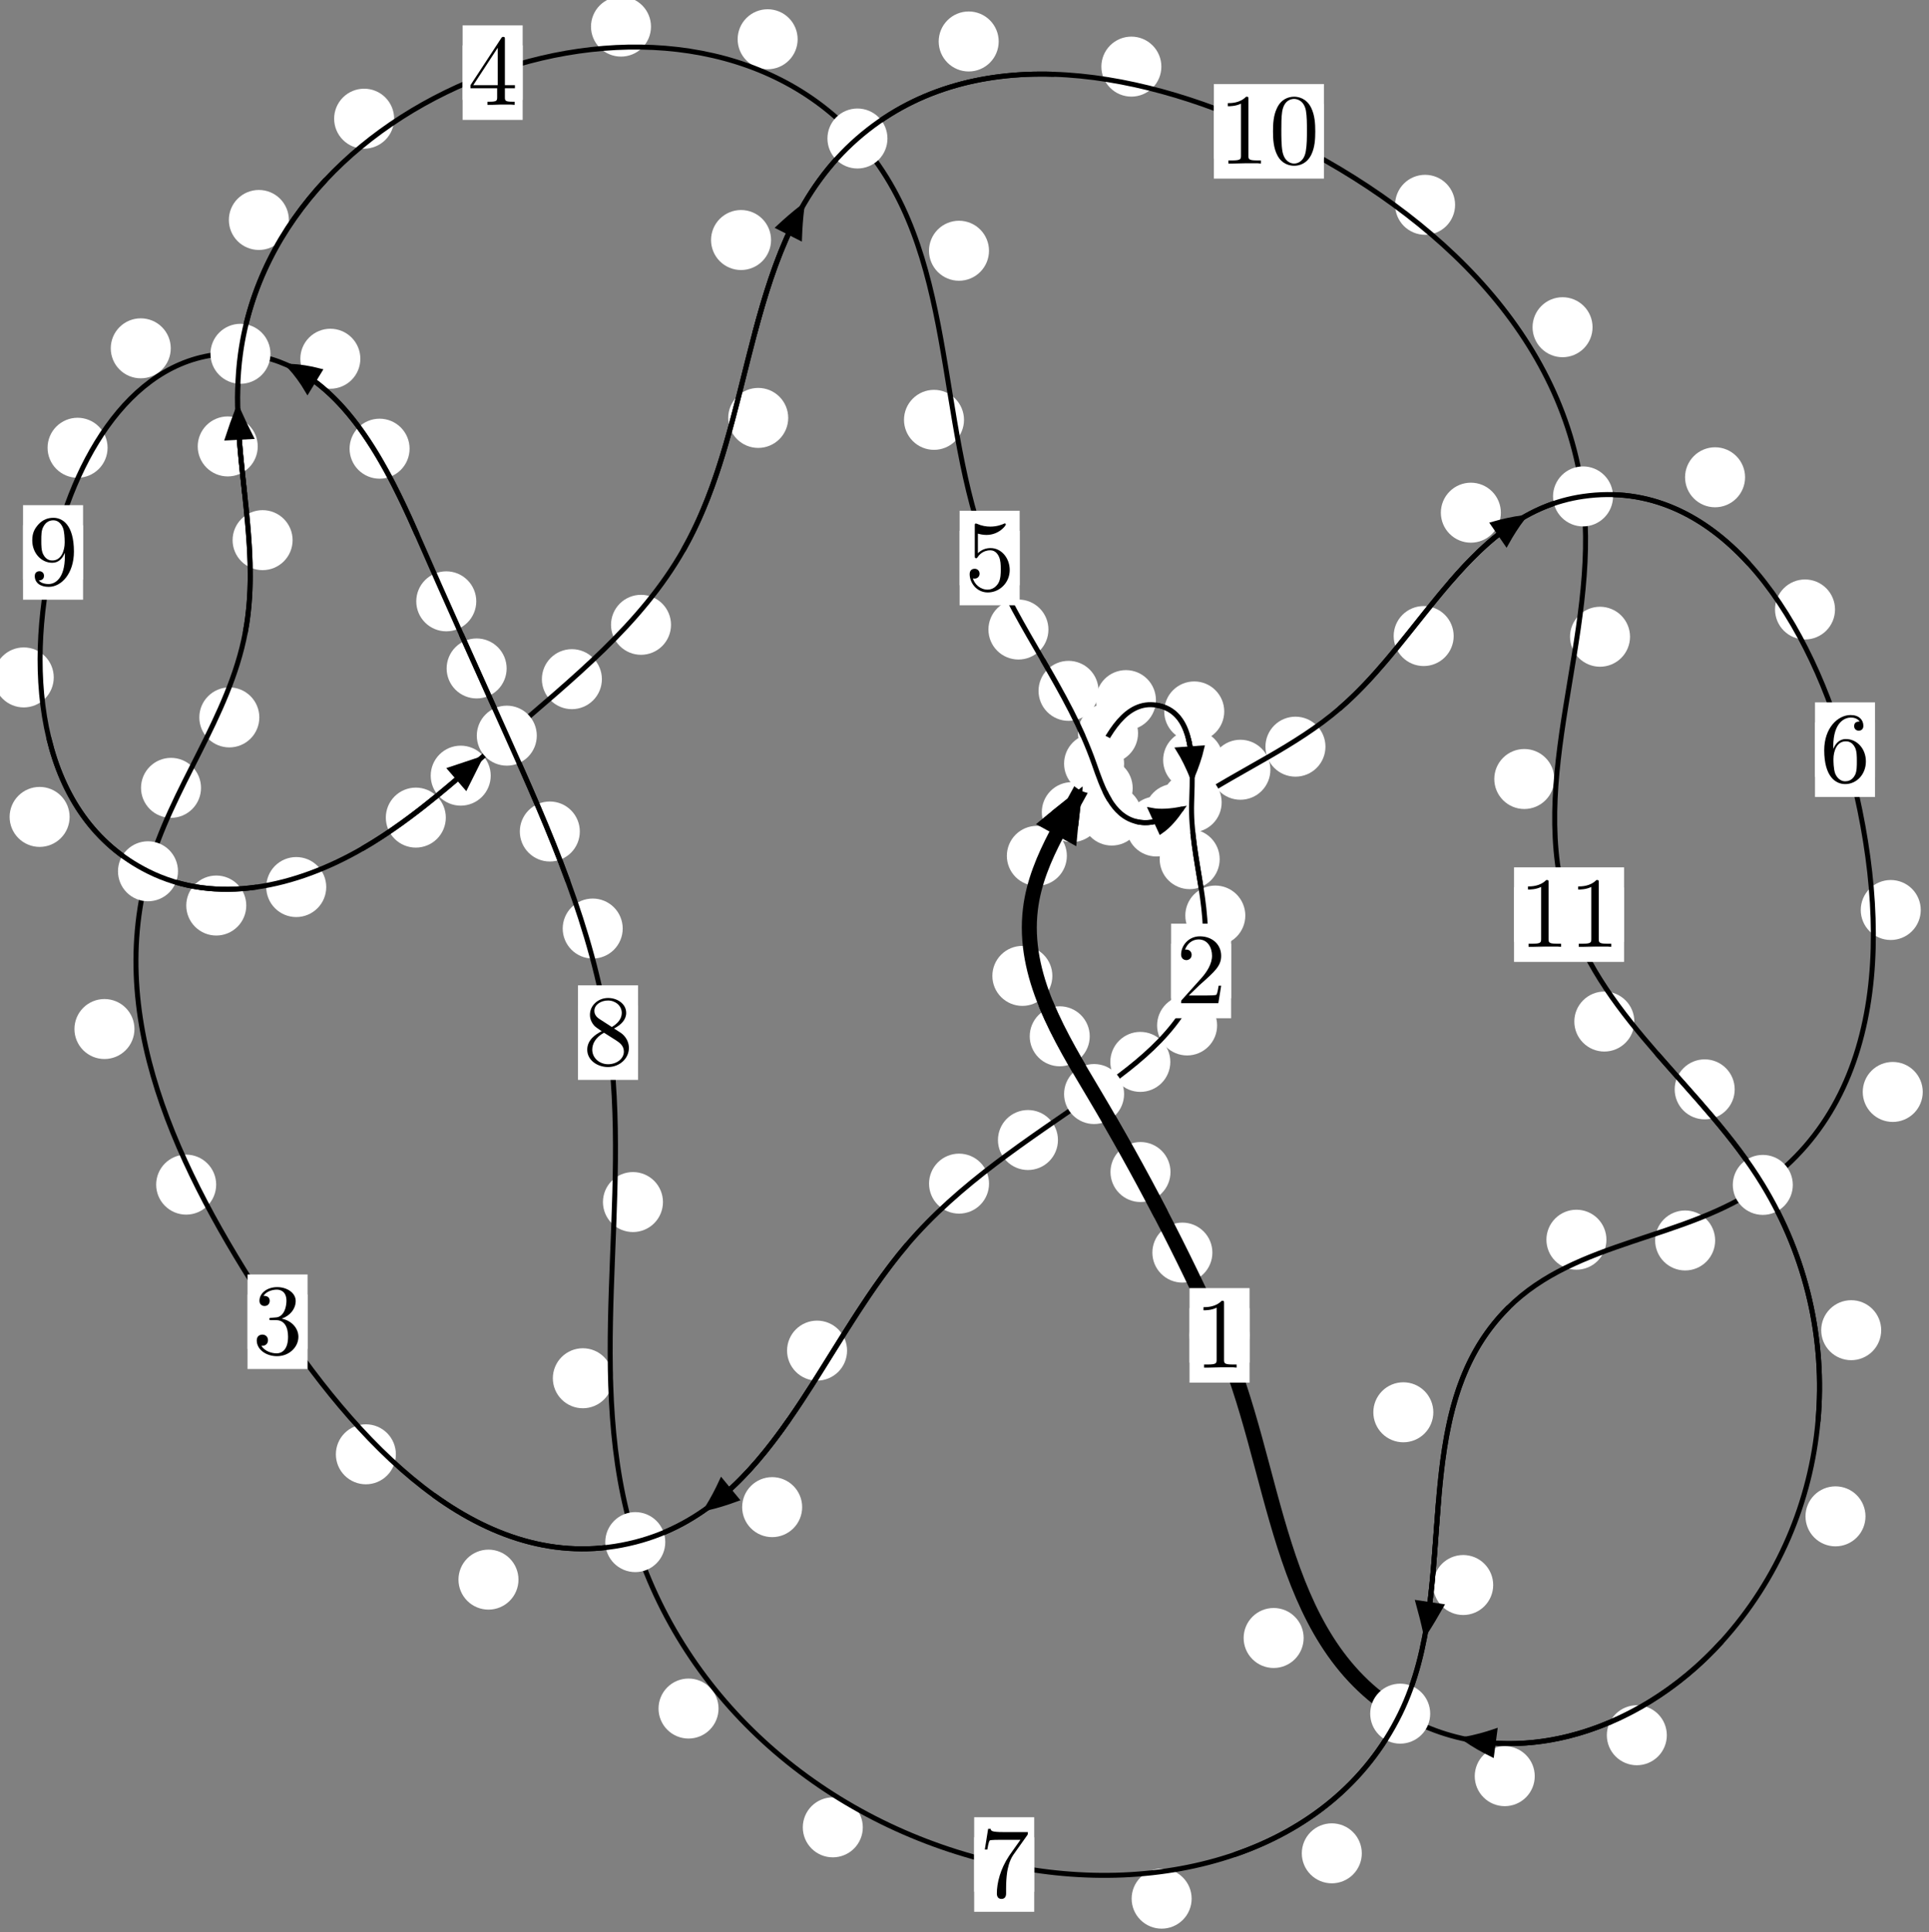 <?xml version="1.0"?>
<!-- Created by MetaPost 1.999 on 2021.07.05:2356 -->
<svg version="1.1" xmlns="http://www.w3.org/2000/svg" xmlns:xlink="http://www.w3.org/1999/xlink" width="192.179" height="192.49" viewBox="0 0 192.179 192.49">
<rect x="0" y="0" width="192.179" height="192.49" fill="#808080" stroke="none"/>
<!-- Original BoundingBox: -109.622910 -83.152924 82.556320 109.337402 -->
  <defs>
    <g transform="scale(0.01,0.01)" id="GLYPHcmr10_48">
      <path style="fill-rule: evenodd;" d="M460 -320C460 -400,455 -480,420 -554C374 -650,292 -666,250 -666C190 -666,117 -640,76 -547C44 -478,39 -400,39 -320C39 -245,43 -155,84 -79C127 2,200 22,249 22C303 22,379 1,423 -94C455 -163,460 -241,460 -320M249 -0C210 -0,151 -25,133 -121C122 -181,122 -273,122 -332C122 -396,122 -462,130 -516C149 -635,224 -644,249 -644C282 -644,348 -626,367 -527C377 -471,377 -395,377 -332C377 -257,377 -189,366 -125C351 -30,294 -0,249 -0"></path>
    </g>
    <g transform="scale(0.01,0.01)" id="GLYPHcmr10_49">
      <path style="fill-rule: evenodd;" d="M294 -640C294 -664,294 -666,271 -666C209 -602,121 -602,89 -602L89 -571C109 -571,168 -571,220 -597L220 -79C220 -43,217 -31,127 -31L95 -31L95 -0L257 -0L130 -3L217 -3L257 -3L297 -3L384 -3L419 -0L419 -31L387 -31C297 -31,294 -42,294 -79"></path>
    </g>
    <g transform="scale(0.01,0.01)" id="GLYPHcmr10_50">
      <path style="fill-rule: evenodd;" d="M127 -77L233 -180C389 -318,449 -372,449 -472C449 -586,359 -666,237 -666C124 -666,50 -574,50 -485C50 -429,100 -429,103 -429C120 -429,155 -441,155 -482C155 -508,137 -534,102 -534C94 -534,92 -534,89 -533C112 -598,166 -635,224 -635C315 -635,358 -554,358 -472C358 -392,308 -313,253 -251L61 -37C50 -26,50 -24,50 -0L421 -0L449 -174L424 -174C419 -144,412 -100,402 -85C395 -77,329 -77,307 -77"></path>
    </g>
    <g transform="scale(0.01,0.01)" id="GLYPHcmr10_51">
      <path style="fill-rule: evenodd;" d="M290 -352C372 -379,430 -449,430 -528C430 -610,342 -666,246 -666C145 -666,69 -606,69 -530C69 -497,91 -478,120 -478C151 -478,171 -500,171 -529C171 -579,124 -579,109 -579C140 -628,206 -641,242 -641C283 -641,338 -619,338 -529C338 -517,336 -459,310 -415C280 -367,246 -364,221 -363C213 -362,189 -360,182 -360C174 -359,167 -358,167 -348C167 -337,174 -337,191 -337L235 -337C317 -337,354 -269,354 -171C354 -35,285 -6,241 -6C198 -6,123 -23,88 -82C123 -77,154 -99,154 -137C154 -173,127 -193,98 -193C74 -193,42 -179,42 -135C42 -44,135 22,244 22C366 22,457 -69,457 -171C457 -253,394 -331,290 -352"></path>
    </g>
    <g transform="scale(0.01,0.01)" id="GLYPHcmr10_52">
      <path style="fill-rule: evenodd;" d="M294 -165L294 -78C294 -42,292 -31,218 -31L197 -31L197 -0L332 -0L238 -3L290 -3L332 -3L374 -3L427 -3L468 -0L468 -31L447 -31C373 -31,371 -42,371 -78L371 -165L471 -165L471 -196L371 -196L371 -651C371 -671,371 -677,355 -677C346 -677,343 -677,335 -665L28 -196L28 -165M300 -196L56 -196L300 -569"></path>
    </g>
    <g transform="scale(0.01,0.01)" id="GLYPHcmr10_53">
      <path style="fill-rule: evenodd;" d="M449 -201C449 -320,367 -420,259 -420C211 -420,168 -404,132 -369L132 -564C152 -558,185 -551,217 -551C340 -551,410 -642,410 -655C410 -661,407 -666,400 -666C399 -666,397 -666,392 -663C372 -654,323 -634,256 -634C216 -634,170 -641,123 -662C115 -665,113 -665,111 -665C101 -665,101 -657,101 -641L101 -345C101 -327,101 -319,115 -319C122 -319,124 -322,128 -328C139 -344,176 -398,257 -398C309 -398,334 -352,342 -334C358 -297,360 -258,360 -208C360 -173,360 -113,336 -71C312 -32,275 -6,229 -6C156 -6,99 -59,82 -118C85 -117,88 -116,99 -116C132 -116,149 -141,149 -165C149 -189,132 -214,99 -214C85 -214,50 -207,50 -161C50 -75,119 22,231 22C347 22,449 -74,449 -201"></path>
    </g>
    <g transform="scale(0.01,0.01)" id="GLYPHcmr10_54">
      <path style="fill-rule: evenodd;" d="M132 -328L132 -352C132 -605,256 -641,307 -641C331 -641,373 -635,395 -601C380 -601,340 -601,340 -556C340 -525,364 -510,386 -510C402 -510,432 -519,432 -558C432 -618,388 -666,305 -666C177 -666,42 -537,42 -316C42 -49,158 22,251 22C362 22,457 -72,457 -204C457 -331,368 -427,257 -427C189 -427,152 -376,132 -328M251 -6C188 -6,158 -66,152 -81C134 -128,134 -208,134 -226C134 -304,166 -404,256 -404C272 -404,318 -404,349 -342C367 -305,367 -254,367 -205C367 -157,367 -107,350 -71C320 -11,274 -6,251 -6"></path>
    </g>
    <g transform="scale(0.01,0.01)" id="GLYPHcmr10_55">
      <path style="fill-rule: evenodd;" d="M476 -609C485 -621,485 -623,485 -644L242 -644C120 -644,118 -657,114 -676L89 -676L56 -470L81 -470C84 -486,93 -549,106 -561C113 -567,191 -567,204 -567L411 -567C400 -551,321 -442,299 -409C209 -274,176 -135,176 -33C176 -23,176 22,222 22C268 22,268 -23,268 -33L268 -84C268 -139,271 -194,279 -248C283 -271,297 -357,341 -419"></path>
    </g>
    <g transform="scale(0.01,0.01)" id="GLYPHcmr10_56">
      <path style="fill-rule: evenodd;" d="M163 -457C117 -487,113 -521,113 -538C113 -599,178 -641,249 -641C322 -641,386 -589,386 -517C386 -460,347 -412,287 -377M309 -362C381 -399,430 -451,430 -517C430 -609,341 -666,250 -666C150 -666,69 -592,69 -499C69 -481,71 -436,113 -389C124 -377,161 -352,186 -335C128 -306,42 -250,42 -151C42 -45,144 22,249 22C362 22,457 -61,457 -168C457 -204,446 -249,408 -291C389 -312,373 -322,309 -362M209 -320L332 -242C360 -223,407 -193,407 -132C407 -58,332 -6,250 -6C164 -6,92 -68,92 -151C92 -209,124 -273,209 -320"></path>
    </g>
    <g transform="scale(0.01,0.01)" id="GLYPHcmr10_57">
      <path style="fill-rule: evenodd;" d="M367 -318L367 -286C367 -52,263 -6,205 -6C188 -6,134 -8,107 -42C151 -42,159 -71,159 -88C159 -119,135 -134,113 -134C97 -134,67 -125,67 -86C67 -19,121 22,206 22C335 22,457 -114,457 -329C457 -598,342 -666,253 -666C198 -666,149 -648,106 -603C65 -558,42 -516,42 -441C42 -316,130 -218,242 -218C303 -218,344 -260,367 -318M243 -241C227 -241,181 -241,150 -304C132 -341,132 -391,132 -440C132 -494,132 -541,153 -578C180 -628,218 -641,253 -641C299 -641,332 -607,349 -562C361 -530,365 -467,365 -421C365 -338,331 -241,243 -241"></path>
    </g>
  </defs>
  <path d="M120.785 124.798C120.785 124.005,120.47 123.245,119.909 122.684C119.349 122.124,118.589 121.809,117.796 121.809C117.003 121.809,116.243 122.124,115.683 122.684C115.122 123.245,114.807 124.005,114.807 124.798C114.807 125.59,115.122 126.351,115.683 126.911C116.243 127.472,117.003 127.786,117.796 127.786C118.589 127.786,119.349 127.472,119.909 126.911C120.47 126.351,120.785 125.59,120.785 124.798Z" style="fill: rgb(100%,100%,100%);stroke: none;"></path>
  <path d="M124.487 133.046C124.487 132.253,124.172 131.493,123.611 130.932C123.051 130.372,122.291 130.057,121.498 130.057C120.705 130.057,119.945 130.372,119.385 130.932C118.824 131.493,118.509 132.253,118.509 133.046C118.509 133.838,118.824 134.598,119.385 135.159C119.945 135.719,120.705 136.034,121.498 136.034C122.291 136.034,123.051 135.719,123.611 135.159C124.172 134.598,124.487 133.838,124.487 133.046Z" style="fill: rgb(100%,100%,100%);stroke: none;"></path>
  <path d="M108.566 103.247C108.566 102.454,108.251 101.694,107.69 101.134C107.13 100.573,106.369 100.258,105.577 100.258C104.784 100.258,104.024 100.573,103.463 101.134C102.903 101.694,102.588 102.454,102.588 103.247C102.588 104.04,102.903 104.8,103.463 105.36C104.024 105.921,104.784 106.236,105.577 106.236C106.369 106.236,107.13 105.921,107.69 105.36C108.251 104.8,108.566 104.04,108.566 103.247Z" style="fill: rgb(100%,100%,100%);stroke: none;"></path>
  <path d="M116.612 116.769C116.612 115.977,116.297 115.216,115.736 114.656C115.176 114.096,114.416 113.781,113.623 113.781C112.83 113.781,112.07 114.096,111.51 114.656C110.949 115.216,110.634 115.977,110.634 116.769C110.634 117.562,110.949 118.322,111.51 118.883C112.07 119.443,112.83 119.758,113.623 119.758C114.416 119.758,115.176 119.443,115.736 118.883C116.297 118.322,116.612 117.562,116.612 116.769Z" style="fill: rgb(100%,100%,100%);stroke: none;"></path>
  <path d="M106.286 85.269C106.286 84.477,105.971 83.717,105.411 83.156C104.85 82.596,104.09 82.281,103.297 82.281C102.505 82.281,101.745 82.596,101.184 83.156C100.624 83.717,100.309 84.477,100.309 85.269C100.309 86.062,100.624 86.822,101.184 87.383C101.745 87.943,102.505 88.258,103.297 88.258C104.09 88.258,104.85 87.943,105.411 87.383C105.971 86.822,106.286 86.062,106.286 85.269Z" style="fill: rgb(100%,100%,100%);stroke: none;"></path>
  <path d="M104.842 97.229C104.842 96.436,104.527 95.676,103.967 95.116C103.406 94.555,102.646 94.24,101.853 94.24C101.061 94.24,100.301 94.555,99.74 95.116C99.18 95.676,98.865 96.436,98.865 97.229C98.865 98.022,99.18 98.782,99.74 99.342C100.301 99.903,101.061 100.218,101.853 100.218C102.646 100.218,103.406 99.903,103.967 99.342C104.527 98.782,104.842 98.022,104.842 97.229Z" style="fill: rgb(100%,100%,100%);stroke: none;"></path>
  <path d="M113.379 73.058C113.379 72.265,113.064 71.505,112.503 70.944C111.943 70.384,111.182 70.069,110.39 70.069C109.597 70.069,108.837 70.384,108.276 70.944C107.716 71.505,107.401 72.265,107.401 73.058C107.401 73.85,107.716 74.611,108.276 75.171C108.837 75.732,109.597 76.046,110.39 76.046C111.182 76.046,111.943 75.732,112.503 75.171C113.064 74.611,113.379 73.85,113.379 73.058Z" style="fill: rgb(100%,100%,100%);stroke: none;"></path>
  <path d="M109.769 80.914C109.769 80.121,109.454 79.361,108.894 78.8C108.333 78.24,107.573 77.925,106.78 77.925C105.988 77.925,105.228 78.24,104.667 78.8C104.107 79.361,103.792 80.121,103.792 80.914C103.792 81.706,104.107 82.466,104.667 83.027C105.228 83.587,105.988 83.902,106.78 83.902C107.573 83.902,108.333 83.587,108.894 83.027C109.454 82.466,109.769 81.706,109.769 80.914Z" style="fill: rgb(100%,100%,100%);stroke: none;"></path>
  <path d="M121.966 70.88C121.966 70.088,121.651 69.328,121.09 68.767C120.53 68.207,119.769 67.892,118.977 67.892C118.184 67.892,117.424 68.207,116.863 68.767C116.303 69.328,115.988 70.088,115.988 70.88C115.988 71.673,116.303 72.433,116.863 72.994C117.424 73.554,118.184 73.869,118.977 73.869C119.769 73.869,120.53 73.554,121.09 72.994C121.651 72.433,121.966 71.673,121.966 70.88Z" style="fill: rgb(100%,100%,100%);stroke: none;"></path>
  <path d="M115.162 69.754C115.162 68.961,114.847 68.201,114.287 67.641C113.726 67.08,112.966 66.765,112.173 66.765C111.381 66.765,110.62 67.08,110.06 67.641C109.499 68.201,109.185 68.961,109.185 69.754C109.185 70.547,109.499 71.307,110.06 71.867C110.62 72.428,111.381 72.743,112.173 72.743C112.966 72.743,113.726 72.428,114.287 71.867C114.847 71.307,115.162 70.547,115.162 69.754Z" style="fill: rgb(100%,100%,100%);stroke: none;"></path>
  <path d="M121.512 85.6C121.512 84.807,121.197 84.047,120.637 83.486C120.076 82.926,119.316 82.611,118.523 82.611C117.731 82.611,116.971 82.926,116.41 83.486C115.85 84.047,115.535 84.807,115.535 85.6C115.535 86.392,115.85 87.152,116.41 87.713C116.971 88.273,117.731 88.588,118.523 88.588C119.316 88.588,120.076 88.273,120.637 87.713C121.197 87.152,121.512 86.392,121.512 85.6Z" style="fill: rgb(100%,100%,100%);stroke: none;"></path>
  <path d="M121.858 75.722C121.858 74.929,121.543 74.169,120.983 73.608C120.422 73.048,119.662 72.733,118.869 72.733C118.077 72.733,117.316 73.048,116.756 73.608C116.195 74.169,115.88 74.929,115.88 75.722C115.88 76.514,116.195 77.274,116.756 77.835C117.316 78.395,118.077 78.71,118.869 78.71C119.662 78.71,120.422 78.395,120.983 77.835C121.543 77.274,121.858 76.514,121.858 75.722Z" style="fill: rgb(100%,100%,100%);stroke: none;"></path>
  <path d="M121.256 102.167C121.256 101.374,120.941 100.614,120.38 100.053C119.82 99.493,119.06 99.178,118.267 99.178C117.474 99.178,116.714 99.493,116.154 100.053C115.593 100.614,115.278 101.374,115.278 102.167C115.278 102.959,115.593 103.719,116.154 104.28C116.714 104.84,117.474 105.155,118.267 105.155C119.06 105.155,119.82 104.84,120.38 104.28C120.941 103.719,121.256 102.959,121.256 102.167Z" style="fill: rgb(100%,100%,100%);stroke: none;"></path>
  <path d="M124.066 91.217C124.066 90.425,123.751 89.665,123.191 89.104C122.63 88.544,121.87 88.229,121.077 88.229C120.285 88.229,119.525 88.544,118.964 89.104C118.404 89.665,118.089 90.425,118.089 91.217C118.089 92.01,118.404 92.77,118.964 93.331C119.525 93.891,120.285 94.206,121.077 94.206C121.87 94.206,122.63 93.891,123.191 93.331C123.751 92.77,124.066 92.01,124.066 91.217Z" style="fill: rgb(100%,100%,100%);stroke: none;"></path>
  <path d="M105.4 113.582C105.4 112.789,105.085 112.029,104.524 111.468C103.964 110.908,103.204 110.593,102.411 110.593C101.618 110.593,100.858 110.908,100.298 111.468C99.737 112.029,99.422 112.789,99.422 113.582C99.422 114.374,99.737 115.135,100.298 115.695C100.858 116.256,101.618 116.57,102.411 116.57C103.204 116.57,103.964 116.256,104.524 115.695C105.085 115.135,105.4 114.374,105.4 113.582Z" style="fill: rgb(100%,100%,100%);stroke: none;"></path>
  <path d="M116.594 105.797C116.594 105.005,116.279 104.245,115.719 103.684C115.158 103.124,114.398 102.809,113.606 102.809C112.813 102.809,112.053 103.124,111.492 103.684C110.932 104.245,110.617 105.005,110.617 105.797C110.617 106.59,110.932 107.35,111.492 107.911C112.053 108.471,112.813 108.786,113.606 108.786C114.398 108.786,115.158 108.471,115.719 107.911C116.279 107.35,116.594 106.59,116.594 105.797Z" style="fill: rgb(100%,100%,100%);stroke: none;"></path>
  <path d="M84.39 134.563C84.39 133.771,84.075 133.01,83.514 132.45C82.954 131.889,82.194 131.575,81.401 131.575C80.608 131.575,79.848 131.889,79.288 132.45C78.727 133.01,78.412 133.771,78.412 134.563C78.412 135.356,78.727 136.116,79.288 136.677C79.848 137.237,80.608 137.552,81.401 137.552C82.194 137.552,82.954 137.237,83.514 136.677C84.075 136.116,84.39 135.356,84.39 134.563Z" style="fill: rgb(100%,100%,100%);stroke: none;"></path>
  <path d="M98.534 117.927C98.534 117.134,98.219 116.374,97.659 115.813C97.098 115.253,96.338 114.938,95.545 114.938C94.753 114.938,93.993 115.253,93.432 115.813C92.872 116.374,92.557 117.134,92.557 117.927C92.557 118.719,92.872 119.479,93.432 120.04C93.993 120.6,94.753 120.915,95.545 120.915C96.338 120.915,97.098 120.6,97.659 120.04C98.219 119.479,98.534 118.719,98.534 117.927Z" style="fill: rgb(100%,100%,100%);stroke: none;"></path>
  <path d="M51.654 157.38C51.654 156.587,51.339 155.827,50.778 155.266C50.218 154.706,49.458 154.391,48.665 154.391C47.872 154.391,47.112 154.706,46.552 155.266C45.991 155.827,45.676 156.587,45.676 157.38C45.676 158.172,45.991 158.932,46.552 159.493C47.112 160.053,47.872 160.368,48.665 160.368C49.458 160.368,50.218 160.053,50.778 159.493C51.339 158.932,51.654 158.172,51.654 157.38Z" style="fill: rgb(100%,100%,100%);stroke: none;"></path>
  <path d="M79.916 150.157C79.916 149.364,79.601 148.604,79.041 148.044C78.48 147.483,77.72 147.168,76.928 147.168C76.135 147.168,75.375 147.483,74.814 148.044C74.254 148.604,73.939 149.364,73.939 150.157C73.939 150.95,74.254 151.71,74.814 152.27C75.375 152.831,76.135 153.146,76.928 153.146C77.72 153.146,78.48 152.831,79.041 152.27C79.601 151.71,79.916 150.95,79.916 150.157Z" style="fill: rgb(100%,100%,100%);stroke: none;"></path>
  <path d="M21.536 118.026C21.536 117.233,21.221 116.473,20.66 115.913C20.1 115.352,19.339 115.037,18.547 115.037C17.754 115.037,16.994 115.352,16.433 115.913C15.873 116.473,15.558 117.233,15.558 118.026C15.558 118.819,15.873 119.579,16.433 120.139C16.994 120.7,17.754 121.015,18.547 121.015C19.339 121.015,20.1 120.7,20.66 120.139C21.221 119.579,21.536 118.819,21.536 118.026Z" style="fill: rgb(100%,100%,100%);stroke: none;"></path>
  <path d="M39.439 144.893C39.439 144.1,39.124 143.34,38.564 142.78C38.004 142.219,37.243 141.904,36.451 141.904C35.658 141.904,34.898 142.219,34.337 142.78C33.777 143.34,33.462 144.1,33.462 144.893C33.462 145.686,33.777 146.446,34.337 147.006C34.898 147.567,35.658 147.882,36.451 147.882C37.243 147.882,38.004 147.567,38.564 147.006C39.124 146.446,39.439 145.686,39.439 144.893Z" style="fill: rgb(100%,100%,100%);stroke: none;"></path>
  <path d="M20.027 78.494C20.027 77.702,19.712 76.941,19.151 76.381C18.591 75.82,17.831 75.506,17.038 75.506C16.245 75.506,15.485 75.82,14.925 76.381C14.364 76.941,14.049 77.702,14.049 78.494C14.049 79.287,14.364 80.047,14.925 80.608C15.485 81.168,16.245 81.483,17.038 81.483C17.831 81.483,18.591 81.168,19.151 80.608C19.712 80.047,20.027 79.287,20.027 78.494Z" style="fill: rgb(100%,100%,100%);stroke: none;"></path>
  <path d="M13.395 102.523C13.395 101.73,13.08 100.97,12.519 100.409C11.959 99.849,11.198 99.534,10.406 99.534C9.613 99.534,8.853 99.849,8.292 100.409C7.732 100.97,7.417 101.73,7.417 102.523C7.417 103.315,7.732 104.076,8.292 104.636C8.853 105.197,9.613 105.511,10.406 105.511C11.198 105.511,11.959 105.197,12.519 104.636C13.08 104.076,13.395 103.315,13.395 102.523Z" style="fill: rgb(100%,100%,100%);stroke: none;"></path>
  <path d="M29.151 53.815C29.151 53.023,28.836 52.262,28.275 51.702C27.715 51.142,26.955 50.827,26.162 50.827C25.369 50.827,24.609 51.142,24.049 51.702C23.488 52.262,23.173 53.023,23.173 53.815C23.173 54.608,23.488 55.368,24.049 55.929C24.609 56.489,25.369 56.804,26.162 56.804C26.955 56.804,27.715 56.489,28.275 55.929C28.836 55.368,29.151 54.608,29.151 53.815Z" style="fill: rgb(100%,100%,100%);stroke: none;"></path>
  <path d="M25.836 71.476C25.836 70.684,25.521 69.923,24.961 69.363C24.4 68.802,23.64 68.487,22.847 68.487C22.055 68.487,21.294 68.802,20.734 69.363C20.173 69.923,19.858 70.684,19.858 71.476C19.858 72.269,20.173 73.029,20.734 73.59C21.294 74.15,22.055 74.465,22.847 74.465C23.64 74.465,24.4 74.15,24.961 73.59C25.521 73.029,25.836 72.269,25.836 71.476Z" style="fill: rgb(100%,100%,100%);stroke: none;"></path>
  <path d="M28.778 21.915C28.778 21.123,28.463 20.362,27.903 19.802C27.342 19.242,26.582 18.927,25.789 18.927C24.997 18.927,24.236 19.242,23.676 19.802C23.115 20.362,22.801 21.123,22.801 21.915C22.801 22.708,23.115 23.468,23.676 24.029C24.236 24.589,24.997 24.904,25.789 24.904C26.582 24.904,27.342 24.589,27.903 24.029C28.463 23.468,28.778 22.708,28.778 21.915Z" style="fill: rgb(100%,100%,100%);stroke: none;"></path>
  <path d="M25.677 44.478C25.677 43.685,25.362 42.925,24.801 42.364C24.241 41.804,23.481 41.489,22.688 41.489C21.895 41.489,21.135 41.804,20.575 42.364C20.014 42.925,19.699 43.685,19.699 44.478C19.699 45.27,20.014 46.03,20.575 46.591C21.135 47.151,21.895 47.466,22.688 47.466C23.481 47.466,24.241 47.151,24.801 46.591C25.362 46.03,25.677 45.27,25.677 44.478Z" style="fill: rgb(100%,100%,100%);stroke: none;"></path>
  <path d="M64.856 2.651C64.856 1.859,64.541 1.098,63.981 0.538C63.42 -0.022,62.66 -0.337,61.868 -0.337C61.075 -0.337,60.315 -0.022,59.754 0.538C59.194 1.098,58.879 1.859,58.879 2.651C58.879 3.444,59.194 4.204,59.754 4.765C60.315 5.325,61.075 5.64,61.868 5.64C62.66 5.64,63.42 5.325,63.981 4.765C64.541 4.204,64.856 3.444,64.856 2.651Z" style="fill: rgb(100%,100%,100%);stroke: none;"></path>
  <path d="M39.267 11.826C39.267 11.033,38.952 10.273,38.391 9.712C37.831 9.152,37.071 8.837,36.278 8.837C35.485 8.837,34.725 9.152,34.165 9.712C33.604 10.273,33.289 11.033,33.289 11.826C33.289 12.618,33.604 13.378,34.165 13.939C34.725 14.499,35.485 14.814,36.278 14.814C37.071 14.814,37.831 14.499,38.391 13.939C38.952 13.378,39.267 12.618,39.267 11.826Z" style="fill: rgb(100%,100%,100%);stroke: none;"></path>
  <path d="M98.53 24.982C98.53 24.189,98.215 23.429,97.655 22.869C97.094 22.308,96.334 21.993,95.541 21.993C94.749 21.993,93.989 22.308,93.428 22.869C92.868 23.429,92.553 24.189,92.553 24.982C92.553 25.775,92.868 26.535,93.428 27.095C93.989 27.656,94.749 27.971,95.541 27.971C96.334 27.971,97.094 27.656,97.655 27.095C98.215 26.535,98.53 25.775,98.53 24.982Z" style="fill: rgb(100%,100%,100%);stroke: none;"></path>
  <path d="M79.466 3.911C79.466 3.118,79.151 2.358,78.591 1.798C78.03 1.237,77.27 0.922,76.478 0.922C75.685 0.922,74.925 1.237,74.364 1.798C73.804 2.358,73.489 3.118,73.489 3.911C73.489 4.704,73.804 5.464,74.364 6.024C74.925 6.585,75.685 6.9,76.478 6.9C77.27 6.9,78.03 6.585,78.591 6.024C79.151 5.464,79.466 4.704,79.466 3.911Z" style="fill: rgb(100%,100%,100%);stroke: none;"></path>
  <path d="M104.451 62.721C104.451 61.928,104.136 61.168,103.576 60.607C103.015 60.047,102.255 59.732,101.462 59.732C100.67 59.732,99.909 60.047,99.349 60.607C98.788 61.168,98.474 61.928,98.474 62.721C98.474 63.513,98.788 64.274,99.349 64.834C99.909 65.395,100.67 65.71,101.462 65.71C102.255 65.71,103.015 65.395,103.576 64.834C104.136 64.274,104.451 63.513,104.451 62.721Z" style="fill: rgb(100%,100%,100%);stroke: none;"></path>
  <path d="M96.04 41.83C96.04 41.037,95.725 40.277,95.164 39.717C94.604 39.156,93.844 38.841,93.051 38.841C92.258 38.841,91.498 39.156,90.938 39.717C90.377 40.277,90.062 41.037,90.062 41.83C90.062 42.623,90.377 43.383,90.938 43.943C91.498 44.504,92.258 44.819,93.051 44.819C93.844 44.819,94.604 44.504,95.164 43.943C95.725 43.383,96.04 42.623,96.04 41.83Z" style="fill: rgb(100%,100%,100%);stroke: none;"></path>
  <path d="M112.845 78.523C112.845 77.731,112.53 76.97,111.97 76.41C111.409 75.849,110.649 75.534,109.857 75.534C109.064 75.534,108.304 75.849,107.743 76.41C107.183 76.97,106.868 77.731,106.868 78.523C106.868 79.316,107.183 80.076,107.743 80.637C108.304 81.197,109.064 81.512,109.857 81.512C110.649 81.512,111.409 81.197,111.97 80.637C112.53 80.076,112.845 79.316,112.845 78.523Z" style="fill: rgb(100%,100%,100%);stroke: none;"></path>
  <path d="M109.443 68.83C109.443 68.037,109.128 67.277,108.568 66.717C108.007 66.156,107.247 65.841,106.455 65.841C105.662 65.841,104.902 66.156,104.341 66.717C103.781 67.277,103.466 68.037,103.466 68.83C103.466 69.623,103.781 70.383,104.341 70.943C104.902 71.504,105.662 71.819,106.455 71.819C107.247 71.819,108.007 71.504,108.568 70.943C109.128 70.383,109.443 69.623,109.443 68.83Z" style="fill: rgb(100%,100%,100%);stroke: none;"></path>
  <path d="M118.191 82.342C118.191 81.55,117.876 80.789,117.316 80.229C116.755 79.668,115.995 79.353,115.202 79.353C114.41 79.353,113.65 79.668,113.089 80.229C112.529 80.789,112.214 81.55,112.214 82.342C112.214 83.135,112.529 83.895,113.089 84.456C113.65 85.016,114.41 85.331,115.202 85.331C115.995 85.331,116.755 85.016,117.316 84.456C117.876 83.895,118.191 83.135,118.191 82.342Z" style="fill: rgb(100%,100%,100%);stroke: none;"></path>
  <path d="M113.75 81.254C113.75 80.461,113.435 79.701,112.874 79.14C112.314 78.58,111.554 78.265,110.761 78.265C109.968 78.265,109.208 78.58,108.648 79.14C108.087 79.701,107.772 80.461,107.772 81.254C107.772 82.046,108.087 82.807,108.648 83.367C109.208 83.928,109.968 84.243,110.761 84.243C111.554 84.243,112.314 83.928,112.874 83.367C113.435 82.807,113.75 82.046,113.75 81.254Z" style="fill: rgb(100%,100%,100%);stroke: none;"></path>
  <path d="M126.564 76.691C126.564 75.899,126.249 75.138,125.689 74.578C125.128 74.017,124.368 73.702,123.576 73.702C122.783 73.702,122.023 74.017,121.462 74.578C120.902 75.138,120.587 75.899,120.587 76.691C120.587 77.484,120.902 78.244,121.462 78.805C122.023 79.365,122.783 79.68,123.576 79.68C124.368 79.68,125.128 79.365,125.689 78.805C126.249 78.244,126.564 77.484,126.564 76.691Z" style="fill: rgb(100%,100%,100%);stroke: none;"></path>
  <path d="M120.013 81.082C120.013 80.289,119.698 79.529,119.138 78.969C118.577 78.408,117.817 78.093,117.025 78.093C116.232 78.093,115.472 78.408,114.911 78.969C114.351 79.529,114.036 80.289,114.036 81.082C114.036 81.875,114.351 82.635,114.911 83.195C115.472 83.756,116.232 84.071,117.025 84.071C117.817 84.071,118.577 83.756,119.138 83.195C119.698 82.635,120.013 81.875,120.013 81.082Z" style="fill: rgb(100%,100%,100%);stroke: none;"></path>
  <path d="M144.824 63.37C144.824 62.578,144.509 61.818,143.949 61.257C143.388 60.697,142.628 60.382,141.836 60.382C141.043 60.382,140.283 60.697,139.722 61.257C139.162 61.818,138.847 62.578,138.847 63.37C138.847 64.163,139.162 64.923,139.722 65.484C140.283 66.044,141.043 66.359,141.836 66.359C142.628 66.359,143.388 66.044,143.949 65.484C144.509 64.923,144.824 64.163,144.824 63.37Z" style="fill: rgb(100%,100%,100%);stroke: none;"></path>
  <path d="M132.05 74.392C132.05 73.599,131.735 72.839,131.175 72.278C130.614 71.718,129.854 71.403,129.061 71.403C128.269 71.403,127.508 71.718,126.948 72.278C126.387 72.839,126.072 73.599,126.072 74.392C126.072 75.184,126.387 75.945,126.948 76.505C127.508 77.066,128.269 77.38,129.061 77.38C129.854 77.38,130.614 77.066,131.175 76.505C131.735 75.945,132.05 75.184,132.05 74.392Z" style="fill: rgb(100%,100%,100%);stroke: none;"></path>
  <path d="M173.855 47.552C173.855 46.759,173.54 45.999,172.979 45.439C172.419 44.878,171.659 44.563,170.866 44.563C170.073 44.563,169.313 44.878,168.753 45.439C168.192 45.999,167.877 46.759,167.877 47.552C167.877 48.345,168.192 49.105,168.753 49.665C169.313 50.226,170.073 50.541,170.866 50.541C171.659 50.541,172.419 50.226,172.979 49.665C173.54 49.105,173.855 48.345,173.855 47.552Z" style="fill: rgb(100%,100%,100%);stroke: none;"></path>
  <path d="M149.525 51.079C149.525 50.286,149.21 49.526,148.649 48.966C148.089 48.405,147.329 48.09,146.536 48.09C145.743 48.09,144.983 48.405,144.423 48.966C143.862 49.526,143.547 50.286,143.547 51.079C143.547 51.872,143.862 52.632,144.423 53.192C144.983 53.753,145.743 54.068,146.536 54.068C147.329 54.068,148.089 53.753,148.649 53.192C149.21 52.632,149.525 51.872,149.525 51.079Z" style="fill: rgb(100%,100%,100%);stroke: none;"></path>
  <path d="M191.357 90.665C191.357 89.872,191.042 89.112,190.482 88.551C189.921 87.991,189.161 87.676,188.368 87.676C187.576 87.676,186.816 87.991,186.255 88.551C185.695 89.112,185.38 89.872,185.38 90.665C185.38 91.457,185.695 92.218,186.255 92.778C186.816 93.338,187.576 93.653,188.368 93.653C189.161 93.653,189.921 93.338,190.482 92.778C191.042 92.218,191.357 91.457,191.357 90.665Z" style="fill: rgb(100%,100%,100%);stroke: none;"></path>
  <path d="M182.816 60.722C182.816 59.929,182.501 59.169,181.941 58.609C181.38 58.048,180.62 57.733,179.828 57.733C179.035 57.733,178.275 58.048,177.714 58.609C177.154 59.169,176.839 59.929,176.839 60.722C176.839 61.515,177.154 62.275,177.714 62.835C178.275 63.396,179.035 63.711,179.828 63.711C180.62 63.711,181.38 63.396,181.941 62.835C182.501 62.275,182.816 61.515,182.816 60.722Z" style="fill: rgb(100%,100%,100%);stroke: none;"></path>
  <path d="M170.874 123.588C170.874 122.796,170.559 122.035,169.998 121.475C169.438 120.915,168.678 120.6,167.885 120.6C167.092 120.6,166.332 120.915,165.772 121.475C165.211 122.035,164.896 122.796,164.896 123.588C164.896 124.381,165.211 125.141,165.772 125.702C166.332 126.262,167.092 126.577,167.885 126.577C168.678 126.577,169.438 126.262,169.998 125.702C170.559 125.141,170.874 124.381,170.874 123.588Z" style="fill: rgb(100%,100%,100%);stroke: none;"></path>
  <path d="M191.556 108.791C191.556 107.998,191.241 107.238,190.681 106.677C190.12 106.117,189.36 105.802,188.568 105.802C187.775 105.802,187.015 106.117,186.454 106.677C185.894 107.238,185.579 107.998,185.579 108.791C185.579 109.583,185.894 110.344,186.454 110.904C187.015 111.465,187.775 111.779,188.568 111.779C189.36 111.779,190.12 111.465,190.681 110.904C191.241 110.344,191.556 109.583,191.556 108.791Z" style="fill: rgb(100%,100%,100%);stroke: none;"></path>
  <path d="M142.797 140.707C142.797 139.915,142.482 139.154,141.922 138.594C141.361 138.033,140.601 137.718,139.808 137.718C139.016 137.718,138.255 138.033,137.695 138.594C137.134 139.154,136.82 139.915,136.82 140.707C136.82 141.5,137.134 142.26,137.695 142.821C138.255 143.381,139.016 143.696,139.808 143.696C140.601 143.696,141.361 143.381,141.922 142.821C142.482 142.26,142.797 141.5,142.797 140.707Z" style="fill: rgb(100%,100%,100%);stroke: none;"></path>
  <path d="M160.042 123.514C160.042 122.721,159.727 121.961,159.166 121.4C158.606 120.84,157.846 120.525,157.053 120.525C156.26 120.525,155.5 120.84,154.94 121.4C154.379 121.961,154.064 122.721,154.064 123.514C154.064 124.306,154.379 125.066,154.94 125.627C155.5 126.187,156.26 126.502,157.053 126.502C157.846 126.502,158.606 126.187,159.166 125.627C159.727 125.066,160.042 124.306,160.042 123.514Z" style="fill: rgb(100%,100%,100%);stroke: none;"></path>
  <path d="M135.671 184.649C135.671 183.856,135.357 183.096,134.796 182.535C134.236 181.975,133.475 181.66,132.683 181.66C131.89 181.66,131.13 181.975,130.569 182.535C130.009 183.096,129.694 183.856,129.694 184.649C129.694 185.441,130.009 186.201,130.569 186.762C131.13 187.322,131.89 187.637,132.683 187.637C133.475 187.637,134.236 187.322,134.796 186.762C135.357 186.201,135.671 185.441,135.671 184.649Z" style="fill: rgb(100%,100%,100%);stroke: none;"></path>
  <path d="M148.761 157.917C148.761 157.124,148.446 156.364,147.885 155.803C147.325 155.243,146.565 154.928,145.772 154.928C144.979 154.928,144.219 155.243,143.659 155.803C143.098 156.364,142.783 157.124,142.783 157.917C142.783 158.709,143.098 159.469,143.659 160.03C144.219 160.59,144.979 160.905,145.772 160.905C146.565 160.905,147.325 160.59,147.885 160.03C148.446 159.469,148.761 158.709,148.761 157.917Z" style="fill: rgb(100%,100%,100%);stroke: none;"></path>
  <path d="M85.958 182.061C85.958 181.268,85.643 180.508,85.082 179.947C84.522 179.387,83.761 179.072,82.969 179.072C82.176 179.072,81.416 179.387,80.855 179.947C80.295 180.508,79.98 181.268,79.98 182.061C79.98 182.853,80.295 183.614,80.855 184.174C81.416 184.734,82.176 185.049,82.969 185.049C83.761 185.049,84.522 184.734,85.082 184.174C85.643 183.614,85.958 182.853,85.958 182.061Z" style="fill: rgb(100%,100%,100%);stroke: none;"></path>
  <path d="M118.719 189.164C118.719 188.371,118.404 187.611,117.843 187.051C117.283 186.49,116.523 186.175,115.73 186.175C114.937 186.175,114.177 186.49,113.617 187.051C113.056 187.611,112.741 188.371,112.741 189.164C112.741 189.957,113.056 190.717,113.617 191.277C114.177 191.838,114.937 192.153,115.73 192.153C116.523 192.153,117.283 191.838,117.843 191.277C118.404 190.717,118.719 189.957,118.719 189.164Z" style="fill: rgb(100%,100%,100%);stroke: none;"></path>
  <path d="M61.055 137.316C61.055 136.523,60.74 135.763,60.18 135.203C59.619 134.642,58.859 134.327,58.066 134.327C57.274 134.327,56.514 134.642,55.953 135.203C55.393 135.763,55.078 136.523,55.078 137.316C55.078 138.109,55.393 138.869,55.953 139.429C56.514 139.99,57.274 140.305,58.066 140.305C58.859 140.305,59.619 139.99,60.18 139.429C60.74 138.869,61.055 138.109,61.055 137.316Z" style="fill: rgb(100%,100%,100%);stroke: none;"></path>
  <path d="M71.585 170.224C71.585 169.432,71.27 168.671,70.709 168.111C70.149 167.551,69.389 167.236,68.596 167.236C67.803 167.236,67.043 167.551,66.483 168.111C65.922 168.671,65.607 169.432,65.607 170.224C65.607 171.017,65.922 171.777,66.483 172.338C67.043 172.898,67.803 173.213,68.596 173.213C69.389 173.213,70.149 172.898,70.709 172.338C71.27 171.777,71.585 171.017,71.585 170.224Z" style="fill: rgb(100%,100%,100%);stroke: none;"></path>
  <path d="M62.038 92.511C62.038 91.719,61.723 90.958,61.163 90.398C60.602 89.838,59.842 89.523,59.05 89.523C58.257 89.523,57.497 89.838,56.936 90.398C56.376 90.958,56.061 91.719,56.061 92.511C56.061 93.304,56.376 94.064,56.936 94.625C57.497 95.185,58.257 95.5,59.05 95.5C59.842 95.5,60.602 95.185,61.163 94.625C61.723 94.064,62.038 93.304,62.038 92.511Z" style="fill: rgb(100%,100%,100%);stroke: none;"></path>
  <path d="M66.048 119.762C66.048 118.97,65.733 118.21,65.172 117.649C64.612 117.089,63.852 116.774,63.059 116.774C62.266 116.774,61.506 117.089,60.946 117.649C60.385 118.21,60.07 118.97,60.07 119.762C60.07 120.555,60.385 121.315,60.946 121.876C61.506 122.436,62.266 122.751,63.059 122.751C63.852 122.751,64.612 122.436,65.172 121.876C65.733 121.315,66.048 120.555,66.048 119.762Z" style="fill: rgb(100%,100%,100%);stroke: none;"></path>
  <path d="M50.474 66.598C50.474 65.806,50.159 65.045,49.599 64.485C49.038 63.924,48.278 63.609,47.485 63.609C46.693 63.609,45.933 63.924,45.372 64.485C44.812 65.045,44.497 65.806,44.497 66.598C44.497 67.391,44.812 68.151,45.372 68.712C45.933 69.272,46.693 69.587,47.485 69.587C48.278 69.587,49.038 69.272,49.599 68.712C50.159 68.151,50.474 67.391,50.474 66.598Z" style="fill: rgb(100%,100%,100%);stroke: none;"></path>
  <path d="M57.765 82.844C57.765 82.051,57.45 81.291,56.89 80.731C56.33 80.17,55.569 79.855,54.777 79.855C53.984 79.855,53.224 80.17,52.663 80.731C52.103 81.291,51.788 82.051,51.788 82.844C51.788 83.637,52.103 84.397,52.663 84.957C53.224 85.518,53.984 85.833,54.777 85.833C55.569 85.833,56.33 85.518,56.89 84.957C57.45 84.397,57.765 83.637,57.765 82.844Z" style="fill: rgb(100%,100%,100%);stroke: none;"></path>
  <path d="M40.805 44.703C40.805 43.911,40.49 43.151,39.929 42.59C39.369 42.03,38.609 41.715,37.816 41.715C37.023 41.715,36.263 42.03,35.702 42.59C35.142 43.151,34.827 43.911,34.827 44.703C34.827 45.496,35.142 46.256,35.702 46.817C36.263 47.377,37.023 47.692,37.816 47.692C38.609 47.692,39.369 47.377,39.929 46.817C40.49 46.256,40.805 45.496,40.805 44.703Z" style="fill: rgb(100%,100%,100%);stroke: none;"></path>
  <path d="M47.449 59.911C47.449 59.118,47.134 58.358,46.573 57.798C46.013 57.237,45.253 56.922,44.46 56.922C43.667 56.922,42.907 57.237,42.347 57.798C41.786 58.358,41.471 59.118,41.471 59.911C41.471 60.704,41.786 61.464,42.347 62.024C42.907 62.585,43.667 62.9,44.46 62.9C45.253 62.9,46.013 62.585,46.573 62.024C47.134 61.464,47.449 60.704,47.449 59.911Z" style="fill: rgb(100%,100%,100%);stroke: none;"></path>
  <path d="M17.012 34.704C17.012 33.911,16.697 33.151,16.137 32.59C15.576 32.03,14.816 31.715,14.023 31.715C13.231 31.715,12.47 32.03,11.91 32.59C11.35 33.151,11.035 33.911,11.035 34.704C11.035 35.496,11.35 36.257,11.91 36.817C12.47 37.378,13.231 37.692,14.023 37.692C14.816 37.692,15.576 37.378,16.137 36.817C16.697 36.257,17.012 35.496,17.012 34.704Z" style="fill: rgb(100%,100%,100%);stroke: none;"></path>
  <path d="M35.9 35.742C35.9 34.949,35.585 34.189,35.024 33.629C34.464 33.068,33.704 32.753,32.911 32.753C32.118 32.753,31.358 33.068,30.798 33.629C30.237 34.189,29.922 34.949,29.922 35.742C29.922 36.535,30.237 37.295,30.798 37.855C31.358 38.416,32.118 38.731,32.911 38.731C33.704 38.731,34.464 38.416,35.024 37.855C35.585 37.295,35.9 36.535,35.9 35.742Z" style="fill: rgb(100%,100%,100%);stroke: none;"></path>
  <path d="M5.355 67.492C5.355 66.699,5.04 65.939,4.479 65.379C3.919 64.818,3.159 64.503,2.366 64.503C1.573 64.503,0.813 64.818,0.253 65.379C-0.308 65.939,-0.623 66.699,-0.623 67.492C-0.623 68.285,-0.308 69.045,0.253 69.605C0.813 70.166,1.573 70.481,2.366 70.481C3.159 70.481,3.919 70.166,4.479 69.605C5.04 69.045,5.355 68.285,5.355 67.492Z" style="fill: rgb(100%,100%,100%);stroke: none;"></path>
  <path d="M10.717 44.611C10.717 43.818,10.402 43.058,9.842 42.497C9.281 41.937,8.521 41.622,7.728 41.622C6.936 41.622,6.176 41.937,5.615 42.497C5.055 43.058,4.74 43.818,4.74 44.611C4.74 45.403,5.055 46.164,5.615 46.724C6.176 47.285,6.936 47.6,7.728 47.6C8.521 47.6,9.281 47.285,9.842 46.724C10.402 46.164,10.717 45.403,10.717 44.611Z" style="fill: rgb(100%,100%,100%);stroke: none;"></path>
  <path d="M24.535 90.219C24.535 89.426,24.22 88.666,23.659 88.106C23.099 87.545,22.339 87.23,21.546 87.23C20.753 87.23,19.993 87.545,19.433 88.106C18.872 88.666,18.557 89.426,18.557 90.219C18.557 91.012,18.872 91.772,19.433 92.332C19.993 92.893,20.753 93.208,21.546 93.208C22.339 93.208,23.099 92.893,23.659 92.332C24.22 91.772,24.535 91.012,24.535 90.219Z" style="fill: rgb(100%,100%,100%);stroke: none;"></path>
  <path d="M6.936 81.39C6.936 80.597,6.621 79.837,6.06 79.277C5.5 78.716,4.74 78.401,3.947 78.401C3.154 78.401,2.394 78.716,1.834 79.277C1.273 79.837,0.958 80.597,0.958 81.39C0.958 82.183,1.273 82.943,1.834 83.503C2.394 84.064,3.154 84.379,3.947 84.379C4.74 84.379,5.5 84.064,6.06 83.503C6.621 82.943,6.936 82.183,6.936 81.39Z" style="fill: rgb(100%,100%,100%);stroke: none;"></path>
  <path d="M44.415 81.459C44.415 80.666,44.1 79.906,43.54 79.346C42.979 78.785,42.219 78.47,41.426 78.47C40.634 78.47,39.874 78.785,39.313 79.346C38.753 79.906,38.438 80.666,38.438 81.459C38.438 82.252,38.753 83.012,39.313 83.572C39.874 84.133,40.634 84.448,41.426 84.448C42.219 84.448,42.979 84.133,43.54 83.572C44.1 83.012,44.415 82.252,44.415 81.459Z" style="fill: rgb(100%,100%,100%);stroke: none;"></path>
  <path d="M32.502 88.378C32.502 87.585,32.187 86.825,31.627 86.265C31.066 85.704,30.306 85.389,29.514 85.389C28.721 85.389,27.961 85.704,27.4 86.265C26.84 86.825,26.525 87.585,26.525 88.378C26.525 89.171,26.84 89.931,27.4 90.491C27.961 91.052,28.721 91.367,29.514 91.367C30.306 91.367,31.066 91.052,31.627 90.491C32.187 89.931,32.502 89.171,32.502 88.378Z" style="fill: rgb(100%,100%,100%);stroke: none;"></path>
  <path d="M59.964 67.666C59.964 66.873,59.649 66.113,59.088 65.553C58.528 64.992,57.768 64.677,56.975 64.677C56.182 64.677,55.422 64.992,54.862 65.553C54.301 66.113,53.986 66.873,53.986 67.666C53.986 68.459,54.301 69.219,54.862 69.779C55.422 70.34,56.182 70.655,56.975 70.655C57.768 70.655,58.528 70.34,59.088 69.779C59.649 69.219,59.964 68.459,59.964 67.666Z" style="fill: rgb(100%,100%,100%);stroke: none;"></path>
  <path d="M48.888 77.279C48.888 76.487,48.573 75.727,48.013 75.166C47.452 74.606,46.692 74.291,45.899 74.291C45.107 74.291,44.347 74.606,43.786 75.166C43.226 75.727,42.911 76.487,42.911 77.279C42.911 78.072,43.226 78.832,43.786 79.393C44.347 79.953,45.107 80.268,45.899 80.268C46.692 80.268,47.452 79.953,48.013 79.393C48.573 78.832,48.888 78.072,48.888 77.279Z" style="fill: rgb(100%,100%,100%);stroke: none;"></path>
  <path d="M78.526 41.637C78.526 40.844,78.211 40.084,77.651 39.524C77.09 38.963,76.33 38.648,75.538 38.648C74.745 38.648,73.985 38.963,73.424 39.524C72.864 40.084,72.549 40.844,72.549 41.637C72.549 42.43,72.864 43.19,73.424 43.75C73.985 44.311,74.745 44.626,75.538 44.626C76.33 44.626,77.09 44.311,77.651 43.75C78.211 43.19,78.526 42.43,78.526 41.637Z" style="fill: rgb(100%,100%,100%);stroke: none;"></path>
  <path d="M66.851 62.25C66.851 61.458,66.536 60.698,65.976 60.137C65.415 59.577,64.655 59.262,63.863 59.262C63.07 59.262,62.31 59.577,61.749 60.137C61.189 60.698,60.874 61.458,60.874 62.25C60.874 63.043,61.189 63.803,61.749 64.364C62.31 64.924,63.07 65.239,63.863 65.239C64.655 65.239,65.415 64.924,65.976 64.364C66.536 63.803,66.851 63.043,66.851 62.25Z" style="fill: rgb(100%,100%,100%);stroke: none;"></path>
  <path d="M99.496 4.133C99.496 3.34,99.181 2.58,98.62 2.019C98.06 1.459,97.3 1.144,96.507 1.144C95.714 1.144,94.954 1.459,94.394 2.019C93.833 2.58,93.518 3.34,93.518 4.133C93.518 4.925,93.833 5.685,94.394 6.246C94.954 6.806,95.714 7.121,96.507 7.121C97.3 7.121,98.06 6.806,98.62 6.246C99.181 5.685,99.496 4.925,99.496 4.133Z" style="fill: rgb(100%,100%,100%);stroke: none;"></path>
  <path d="M76.817 23.914C76.817 23.121,76.502 22.361,75.941 21.801C75.381 21.24,74.62 20.925,73.828 20.925C73.035 20.925,72.275 21.24,71.714 21.801C71.154 22.361,70.839 23.121,70.839 23.914C70.839 24.707,71.154 25.467,71.714 26.027C72.275 26.588,73.035 26.903,73.828 26.903C74.62 26.903,75.381 26.588,75.941 26.027C76.502 25.467,76.817 24.707,76.817 23.914Z" style="fill: rgb(100%,100%,100%);stroke: none;"></path>
  <path d="M144.966 20.405C144.966 19.613,144.651 18.853,144.091 18.292C143.53 17.732,142.77 17.417,141.978 17.417C141.185 17.417,140.425 17.732,139.864 18.292C139.304 18.853,138.989 19.613,138.989 20.405C138.989 21.198,139.304 21.958,139.864 22.519C140.425 23.079,141.185 23.394,141.978 23.394C142.77 23.394,143.53 23.079,144.091 22.519C144.651 21.958,144.966 21.198,144.966 20.405Z" style="fill: rgb(100%,100%,100%);stroke: none;"></path>
  <path d="M115.703 6.638C115.703 5.845,115.388 5.085,114.828 4.525C114.267 3.964,113.507 3.649,112.715 3.649C111.922 3.649,111.162 3.964,110.601 4.525C110.041 5.085,109.726 5.845,109.726 6.638C109.726 7.431,110.041 8.191,110.601 8.751C111.162 9.312,111.922 9.627,112.715 9.627C113.507 9.627,114.267 9.312,114.828 8.751C115.388 8.191,115.703 7.431,115.703 6.638Z" style="fill: rgb(100%,100%,100%);stroke: none;"></path>
  <path d="M162.393 63.44C162.393 62.647,162.078 61.887,161.517 61.326C160.957 60.766,160.196 60.451,159.404 60.451C158.611 60.451,157.851 60.766,157.29 61.326C156.73 61.887,156.415 62.647,156.415 63.44C156.415 64.232,156.73 64.992,157.29 65.553C157.851 66.113,158.611 66.428,159.404 66.428C160.196 66.428,160.957 66.113,161.517 65.553C162.078 64.992,162.393 64.232,162.393 63.44Z" style="fill: rgb(100%,100%,100%);stroke: none;"></path>
  <path d="M158.66 32.601C158.66 31.808,158.346 31.048,157.785 30.488C157.225 29.927,156.464 29.612,155.672 29.612C154.879 29.612,154.119 29.927,153.558 30.488C152.998 31.048,152.683 31.808,152.683 32.601C152.683 33.394,152.998 34.154,153.558 34.714C154.119 35.275,154.879 35.59,155.672 35.59C156.464 35.59,157.225 35.275,157.785 34.714C158.346 34.154,158.66 33.394,158.66 32.601Z" style="fill: rgb(100%,100%,100%);stroke: none;"></path>
  <path d="M162.822 101.778C162.822 100.985,162.507 100.225,161.946 99.665C161.386 99.104,160.626 98.789,159.833 98.789C159.04 98.789,158.28 99.104,157.72 99.665C157.159 100.225,156.844 100.985,156.844 101.778C156.844 102.571,157.159 103.331,157.72 103.891C158.28 104.452,159.04 104.767,159.833 104.767C160.626 104.767,161.386 104.452,161.946 103.891C162.507 103.331,162.822 102.571,162.822 101.778Z" style="fill: rgb(100%,100%,100%);stroke: none;"></path>
  <path d="M154.849 77.613C154.849 76.82,154.534 76.06,153.973 75.499C153.413 74.939,152.653 74.624,151.86 74.624C151.067 74.624,150.307 74.939,149.747 75.499C149.186 76.06,148.871 76.82,148.871 77.613C148.871 78.405,149.186 79.166,149.747 79.726C150.307 80.287,151.067 80.602,151.86 80.602C152.653 80.602,153.413 80.287,153.973 79.726C154.534 79.166,154.849 78.405,154.849 77.613Z" style="fill: rgb(100%,100%,100%);stroke: none;"></path>
  <path d="M187.416 132.529C187.416 131.736,187.101 130.976,186.541 130.415C185.98 129.855,185.22 129.54,184.428 129.54C183.635 129.54,182.875 129.855,182.314 130.415C181.754 130.976,181.439 131.736,181.439 132.529C181.439 133.321,181.754 134.081,182.314 134.642C182.875 135.202,183.635 135.517,184.428 135.517C185.22 135.517,185.98 135.202,186.541 134.642C187.101 134.081,187.416 133.321,187.416 132.529Z" style="fill: rgb(100%,100%,100%);stroke: none;"></path>
  <path d="M172.821 108.534C172.821 107.741,172.506 106.981,171.945 106.421C171.385 105.86,170.625 105.545,169.832 105.545C169.039 105.545,168.279 105.86,167.719 106.421C167.158 106.981,166.843 107.741,166.843 108.534C166.843 109.327,167.158 110.087,167.719 110.647C168.279 111.208,169.039 111.523,169.832 111.523C170.625 111.523,171.385 111.208,171.945 110.647C172.506 110.087,172.821 109.327,172.821 108.534Z" style="fill: rgb(100%,100%,100%);stroke: none;"></path>
  <path d="M166.06 172.883C166.06 172.091,165.745 171.33,165.185 170.77C164.624 170.21,163.864 169.895,163.071 169.895C162.279 169.895,161.519 170.21,160.958 170.77C160.398 171.33,160.083 172.091,160.083 172.883C160.083 173.676,160.398 174.436,160.958 174.997C161.519 175.557,162.279 175.872,163.071 175.872C163.864 175.872,164.624 175.557,165.185 174.997C165.745 174.436,166.06 173.676,166.06 172.883Z" style="fill: rgb(100%,100%,100%);stroke: none;"></path>
  <path d="M185.852 151.075C185.852 150.282,185.537 149.522,184.977 148.961C184.416 148.401,183.656 148.086,182.864 148.086C182.071 148.086,181.311 148.401,180.75 148.961C180.19 149.522,179.875 150.282,179.875 151.075C179.875 151.867,180.19 152.628,180.75 153.188C181.311 153.749,182.071 154.064,182.864 154.064C183.656 154.064,184.416 153.749,184.977 153.188C185.537 152.628,185.852 151.867,185.852 151.075Z" style="fill: rgb(100%,100%,100%);stroke: none;"></path>
  <path d="M129.877 163.194C129.877 162.401,129.562 161.641,129.001 161.081C128.441 160.52,127.681 160.205,126.888 160.205C126.095 160.205,125.335 160.52,124.775 161.081C124.214 161.641,123.899 162.401,123.899 163.194C123.899 163.987,124.214 164.747,124.775 165.307C125.335 165.868,126.095 166.183,126.888 166.183C127.681 166.183,128.441 165.868,129.001 165.307C129.562 164.747,129.877 163.987,129.877 163.194Z" style="fill: rgb(100%,100%,100%);stroke: none;"></path>
  <path d="M152.901 176.961C152.901 176.168,152.586 175.408,152.026 174.848C151.465 174.287,150.705 173.972,149.912 173.972C149.12 173.972,148.359 174.287,147.799 174.848C147.238 175.408,146.923 176.168,146.923 176.961C146.923 177.754,147.238 178.514,147.799 179.074C148.359 179.635,149.12 179.95,149.912 179.95C150.705 179.95,151.465 179.635,152.026 179.074C152.586 178.514,152.901 177.754,152.901 176.961Z" style="fill: rgb(100%,100%,100%);stroke: none;"></path>
  <path d="M121.498 133.046C117.796 124.798,113.623 116.769,109 109C105.577 103.247,101.853 97.229,102.657 90.574C103.297 85.269,106.78 80.914,109 76.083C110.39 73.058,112.173 69.754,115.232 70.26C118.977 70.88,118.869 75.722,118.721 79.945C118.523 85.6,121.077 91.217,119.661 96.737C118.267 102.167,113.606 105.797,109 109C102.411 113.582,95.545 117.927,90.339 124.05C81.401 134.563,76.928 150.157,63.29 153.642C48.665 157.38,36.451 144.893,27.65 131.687C18.547 118.026,10.406 102.523,14.744 86.806C17.038 78.494,22.847 71.476,24.441 62.984C26.162 53.815,22.688 44.478,23.956 35.25C25.789 21.915,36.278 11.826,49.081 7.236C61.868 2.651,76.478 3.911,85.424 13.8C95.541 24.982,93.051 41.83,98.593 55.596C101.462 62.721,106.455 68.83,109 76.083C109.857 78.523,110.761 81.254,113.228 81.858C115.202 82.342,117.025 81.082,118.721 79.945C123.576 76.691,129.061 74.392,133.492 70.569C141.836 63.37,146.536 51.079,157.712 49.459C170.866 47.552,179.828 60.722,183.812 74.69C188.368 90.665,188.568 108.791,175.622 118.053C167.885 123.588,157.053 123.514,150.258 130.289C139.808 140.707,145.772 157.917,139.496 170.733C132.683 184.649,115.73 189.164,100.044 185.763C82.969 182.061,68.596 170.224,63.29 153.642C58.066 137.316,63.059 119.762,60.575 102.88C59.05 92.511,54.777 82.844,50.491 73.294C47.485 66.598,44.46 59.911,41.521 53.185C37.816 44.703,32.911 35.742,23.956 35.25C14.023 34.704,7.728 44.611,5.284 55.039C2.366 67.492,3.947 81.39,14.744 86.806C21.546 90.219,29.514 88.378,36.164 84.515C41.426 81.459,45.899 77.279,50.491 73.294C56.975 67.666,63.863 62.25,68.104 54.762C75.538 41.637,73.828 23.914,85.424 13.8C96.507 4.133,112.715 6.638,126.417 13.085C141.978 20.405,155.672 32.601,157.712 49.459C159.404 63.44,151.86 77.613,156.318 91.125C159.833 101.778,169.832 108.534,175.622 118.053C184.428 132.529,182.864 151.075,171.498 163.598C163.071 172.883,149.912 176.961,139.496 170.733C126.888 163.194,127.383 146.157,121.498 133.046" style="stroke:rgb(0%,0%,0%); stroke-width: 0.498;stroke-linecap: round;stroke-linejoin: round;stroke-miterlimit: 10;fill: none;"></path>
  <path d="M121.498 133.046C117.796 124.798,113.623 116.769,109 109C105.577 103.247,101.853 97.229,102.657 90.574C103.297 85.269,106.78 80.914,109 76.083" style="stroke:rgb(0%,0%,0%); stroke-width: 1.494;stroke-linecap: round;stroke-linejoin: round;stroke-miterlimit: 10;fill: none;"></path>
  <path d="M139.496 170.733C126.888 163.194,127.383 146.157,121.498 133.046" style="stroke:rgb(0%,0%,0%); stroke-width: 1.494;stroke-linecap: round;stroke-linejoin: round;stroke-miterlimit: 10;fill: none;"></path>
  <path d="M111.989 109C111.989 108.207,111.674 107.447,111.113 106.887C110.553 106.326,109.793 106.011,109 106.011C108.207 106.011,107.447 106.326,106.887 106.887C106.326 107.447,106.011 108.207,106.011 109C106.011 109.793,106.326 110.553,106.887 111.113C107.447 111.674,108.207 111.989,109 111.989C109.793 111.989,110.553 111.674,111.113 111.113C111.674 110.553,111.989 109.793,111.989 109Z" style="fill: rgb(100%,100%,100%);stroke: none;"></path>
  <path d="M115.594 120.843C113.51 116.834,111.311 112.885,109 109C107.288 106.123,105.502 103.181,104.243 100.125" style="stroke:rgb(0%,0%,0%); stroke-width: 1.494;stroke-linecap: round;stroke-linejoin: round;stroke-miterlimit: 10;fill: none;"></path>
  <path d="M121.71 79.945C121.71 79.152,121.395 78.392,120.835 77.831C120.274 77.271,119.514 76.956,118.721 76.956C117.929 76.956,117.169 77.271,116.608 77.831C116.048 78.392,115.733 79.152,115.733 79.945C115.733 80.737,116.048 81.498,116.608 82.058C117.169 82.618,117.929 82.933,118.721 82.933C119.514 82.933,120.274 82.618,120.835 82.058C121.395 81.498,121.71 80.737,121.71 79.945Z" style="fill: rgb(100%,100%,100%);stroke: none;"></path>
  <path d="M118.436 73.751C118.859 75.567,118.795 77.833,118.721 79.945C118.622 82.772,119.211 85.59,119.648 88.392" style="stroke:rgb(0%,0%,0%); stroke-width: 0.498;stroke-linecap: round;stroke-linejoin: round;stroke-miterlimit: 10;fill: none;"></path>
  <path d="M66.279 153.642C66.279 152.849,65.964 152.089,65.404 151.529C64.843 150.968,64.083 150.653,63.29 150.653C62.498 150.653,61.737 150.968,61.177 151.529C60.616 152.089,60.301 152.849,60.301 153.642C60.301 154.435,60.616 155.195,61.177 155.755C61.737 156.316,62.498 156.631,63.29 156.631C64.083 156.631,64.843 156.316,65.404 155.755C65.964 155.195,66.279 154.435,66.279 153.642Z" style="fill: rgb(100%,100%,100%);stroke: none;"></path>
  <path d="M78.577 141.482C74.637 147.13,70.109 151.899,63.29 153.642C55.978 155.511,49.268 153.323,43.286 149.018" style="stroke:rgb(0%,0%,0%); stroke-width: 0.498;stroke-linecap: round;stroke-linejoin: round;stroke-miterlimit: 10;fill: none;"></path>
  <path d="M26.945 35.25C26.945 34.457,26.63 33.697,26.07 33.136C25.509 32.576,24.749 32.261,23.956 32.261C23.164 32.261,22.404 32.576,21.843 33.136C21.283 33.697,20.968 34.457,20.968 35.25C20.968 36.042,21.283 36.803,21.843 37.363C22.404 37.923,23.164 38.238,23.956 38.238C24.749 38.238,25.509 37.923,26.07 37.363C26.63 36.803,26.945 36.042,26.945 35.25Z" style="fill: rgb(100%,100%,100%);stroke: none;"></path>
  <path d="M24.368 49.139C23.874 44.505,23.322 39.864,23.956 35.25C24.873 28.583,27.953 22.726,32.405 17.963" style="stroke:rgb(0%,0%,0%); stroke-width: 0.498;stroke-linecap: round;stroke-linejoin: round;stroke-miterlimit: 10;fill: none;"></path>
  <path d="M111.989 76.083C111.989 75.29,111.674 74.53,111.113 73.969C110.553 73.409,109.793 73.094,109 73.094C108.207 73.094,107.447 73.409,106.887 73.969C106.326 74.53,106.011 75.29,106.011 76.083C106.011 76.875,106.326 77.635,106.887 78.196C107.447 78.756,108.207 79.071,109 79.071C109.793 79.071,110.553 78.756,111.113 78.196C111.674 77.635,111.989 76.875,111.989 76.083Z" style="fill: rgb(100%,100%,100%);stroke: none;"></path>
  <path d="M103.918 65.791C105.843 69.116,107.727 72.456,109 76.083C109.428 77.303,109.869 78.596,110.51 79.659" style="stroke:rgb(0%,0%,0%); stroke-width: 0.498;stroke-linecap: round;stroke-linejoin: round;stroke-miterlimit: 10;fill: none;"></path>
  <path d="M160.701 49.459C160.701 48.666,160.386 47.906,159.825 47.346C159.265 46.785,158.505 46.47,157.712 46.47C156.919 46.47,156.159 46.785,155.599 47.346C155.038 47.906,154.723 48.666,154.723 49.459C154.723 50.252,155.038 51.012,155.599 51.572C156.159 52.133,156.919 52.448,157.712 52.448C158.505 52.448,159.265 52.133,159.825 51.572C160.386 51.012,160.701 50.252,160.701 49.459Z" style="fill: rgb(100%,100%,100%);stroke: none;"></path>
  <path d="M144.54 57.922C148.155 53.747,152.124 50.269,157.712 49.459C164.289 48.506,169.818 51.321,174.201 56.121" style="stroke:rgb(0%,0%,0%); stroke-width: 0.498;stroke-linecap: round;stroke-linejoin: round;stroke-miterlimit: 10;fill: none;"></path>
  <path d="M142.485 170.733C142.485 169.94,142.17 169.18,141.61 168.62C141.049 168.059,140.289 167.744,139.496 167.744C138.704 167.744,137.944 168.059,137.383 168.62C136.823 169.18,136.508 169.94,136.508 170.733C136.508 171.526,136.823 172.286,137.383 172.846C137.944 173.407,138.704 173.722,139.496 173.722C140.289 173.722,141.049 173.407,141.61 172.846C142.17 172.286,142.485 171.526,142.485 170.733Z" style="fill: rgb(100%,100%,100%);stroke: none;"></path>
  <path d="M143.312 149.612C142.712 156.818,142.634 164.325,139.496 170.733C136.09 177.691,130.148 182.299,123.097 184.742" style="stroke:rgb(0%,0%,0%); stroke-width: 0.498;stroke-linecap: round;stroke-linejoin: round;stroke-miterlimit: 10;fill: none;"></path>
  <path d="M53.479 73.294C53.479 72.502,53.164 71.741,52.604 71.181C52.043 70.621,51.283 70.306,50.491 70.306C49.698 70.306,48.938 70.621,48.377 71.181C47.817 71.741,47.502 72.502,47.502 73.294C47.502 74.087,47.817 74.847,48.377 75.408C48.938 75.968,49.698 76.283,50.491 76.283C51.283 76.283,52.043 75.968,52.604 75.408C53.164 74.847,53.479 74.087,53.479 73.294Z" style="fill: rgb(100%,100%,100%);stroke: none;"></path>
  <path d="M56.568 87.78C54.773 82.873,52.634 78.069,50.491 73.294C48.988 69.946,47.48 66.6,45.981 63.251" style="stroke:rgb(0%,0%,0%); stroke-width: 0.498;stroke-linecap: round;stroke-linejoin: round;stroke-miterlimit: 10;fill: none;"></path>
  <path d="M17.732 86.806C17.732 86.014,17.418 85.254,16.857 84.693C16.297 84.133,15.536 83.818,14.744 83.818C13.951 83.818,13.191 84.133,12.63 84.693C12.07 85.254,11.755 86.014,11.755 86.806C11.755 87.599,12.07 88.359,12.63 88.92C13.191 89.48,13.951 89.795,14.744 89.795C15.536 89.795,16.297 89.48,16.857 88.92C17.418 88.359,17.732 87.599,17.732 86.806Z" style="fill: rgb(100%,100%,100%);stroke: none;"></path>
  <path d="M4.871 73.561C6.251 79.27,9.345 84.098,14.744 86.806C18.145 88.513,21.837 88.906,25.511 88.389" style="stroke:rgb(0%,0%,0%); stroke-width: 0.498;stroke-linecap: round;stroke-linejoin: round;stroke-miterlimit: 10;fill: none;"></path>
  <path d="M88.413 13.8C88.413 13.007,88.098 12.247,87.537 11.686C86.977 11.126,86.217 10.811,85.424 10.811C84.631 10.811,83.871 11.126,83.311 11.686C82.75 12.247,82.435 13.007,82.435 13.8C82.435 14.592,82.75 15.352,83.311 15.913C83.871 16.473,84.631 16.788,85.424 16.788C86.217 16.788,86.977 16.473,87.537 15.913C88.098 15.352,88.413 14.592,88.413 13.8Z" style="fill: rgb(100%,100%,100%);stroke: none;"></path>
  <path d="M75.203 33.152C77.154 25.816,79.626 18.857,85.424 13.8C90.966 8.966,97.788 7.176,104.938 7.4" style="stroke:rgb(0%,0%,0%); stroke-width: 0.498;stroke-linecap: round;stroke-linejoin: round;stroke-miterlimit: 10;fill: none;"></path>
  <path d="M178.611 118.053C178.611 117.26,178.296 116.5,177.735 115.939C177.175 115.379,176.415 115.064,175.622 115.064C174.829 115.064,174.069 115.379,173.509 115.939C172.948 116.5,172.633 117.26,172.633 118.053C172.633 118.845,172.948 119.606,173.509 120.166C174.069 120.726,174.829 121.041,175.622 121.041C176.415 121.041,177.175 120.726,177.735 120.166C178.296 119.606,178.611 118.845,178.611 118.053Z" style="fill: rgb(100%,100%,100%);stroke: none;"></path>
  <path d="M165.117 105.014C168.78 109.225,172.727 113.293,175.622 118.053C180.025 125.291,181.835 133.546,181.124 141.558" style="stroke:rgb(0%,0%,0%); stroke-width: 0.498;stroke-linecap: round;stroke-linejoin: round;stroke-miterlimit: 10;fill: none;"></path>
  <path d="M102.657 90.574C103.169 86.33,105.501 82.694,107.55 78.936" style="stroke:rgb(0%,0%,0%); stroke-width: 0.498;stroke-linecap: round;stroke-linejoin: round;stroke-miterlimit: 10;fill: none;"></path>
  <path d="M107.009 83.906C107.148 82.255,107.372 80.596,107.55 78.936C106.25 79.984,104.918 80.999,103.653 82.068Z" style="stroke:rgb(0%,0%,0%); stroke-width: 0.498;fill: rgb(0%,0%,0%);"></path>
  <path d="M102.657 90.574C103.169 86.33,105.501 82.694,107.55 78.936" style="stroke:rgb(0%,0%,0%); stroke-width: 0.498;stroke-linecap: round;stroke-linejoin: round;stroke-miterlimit: 10;fill: none;"></path>
  <path d="M107.209 81.916C107.32 80.924,107.443 79.93,107.55 78.936C106.771 79.564,105.982 80.179,105.201 80.802Z" style="stroke:rgb(0%,0%,0%); stroke-width: 0.498;fill: rgb(0%,0%,0%);"></path>
  <path d="M115.232 70.26C118.228 70.756,118.758 73.954,118.775 77.375" style="stroke:rgb(0%,0%,0%); stroke-width: 0.498;stroke-linecap: round;stroke-linejoin: round;stroke-miterlimit: 10;fill: none;"></path>
  <path d="M117.433 74.692C117.932 75.492,118.372 76.415,118.775 77.375C119.169 76.411,119.511 75.448,119.723 74.529Z" style="stroke:rgb(0%,0%,0%); stroke-width: 0.498;fill: rgb(0%,0%,0%);"></path>
  <path d="M90.339 124.05C83.189 132.461,78.895 144.123,70.482 150.236" style="stroke:rgb(0%,0%,0%); stroke-width: 0.498;stroke-linecap: round;stroke-linejoin: round;stroke-miterlimit: 10;fill: none;"></path>
  <path d="M71.892 147.587C71.471 148.5,71.004 149.384,70.482 150.236C71.453 150.002,72.409 149.707,73.352 149.36Z" style="stroke:rgb(0%,0%,0%); stroke-width: 0.498;fill: rgb(0%,0%,0%);"></path>
  <path d="M24.441 62.984C25.818 55.649,23.87 48.206,23.685 40.797" style="stroke:rgb(0%,0%,0%); stroke-width: 0.498;stroke-linecap: round;stroke-linejoin: round;stroke-miterlimit: 10;fill: none;"></path>
  <path d="M24.978 43.504C24.525 42.611,24.09 41.71,23.685 40.797C23.326 41.729,22.996 42.673,22.685 43.626Z" style="stroke:rgb(0%,0%,0%); stroke-width: 0.498;fill: rgb(0%,0%,0%);"></path>
  <path d="M113.228 81.858C114.808 82.245,116.29 81.516,117.688 80.627" style="stroke:rgb(0%,0%,0%); stroke-width: 0.498;stroke-linecap: round;stroke-linejoin: round;stroke-miterlimit: 10;fill: none;"></path>
  <path d="M115.645 82.824C116.442 82.28,117.092 81.476,117.688 80.627C116.666 80.806,115.638 80.915,114.69 80.735Z" style="stroke:rgb(0%,0%,0%); stroke-width: 0.498;fill: rgb(0%,0%,0%);"></path>
  <path d="M133.492 70.569C140.167 64.81,144.51 55.792,151.703 51.585" style="stroke:rgb(0%,0%,0%); stroke-width: 0.498;stroke-linecap: round;stroke-linejoin: round;stroke-miterlimit: 10;fill: none;"></path>
  <path d="M150.073 54.104C150.561 53.223,151.1 52.38,151.703 51.585C150.714 51.721,149.738 51.936,148.769 52.214Z" style="stroke:rgb(0%,0%,0%); stroke-width: 0.498;fill: rgb(0%,0%,0%);"></path>
  <path d="M150.258 130.289C141.898 138.624,144.043 151.305,142.022 162.606" style="stroke:rgb(0%,0%,0%); stroke-width: 0.498;stroke-linecap: round;stroke-linejoin: round;stroke-miterlimit: 10;fill: none;"></path>
  <path d="M141.294 159.695C141.563 160.663,141.809 161.633,142.022 162.606C142.559 161.767,143.071 160.907,143.566 160.033Z" style="stroke:rgb(0%,0%,0%); stroke-width: 0.498;fill: rgb(0%,0%,0%);"></path>
  <path d="M41.521 53.185C38.557 46.4,34.825 39.307,28.866 36.49" style="stroke:rgb(0%,0%,0%); stroke-width: 0.498;stroke-linecap: round;stroke-linejoin: round;stroke-miterlimit: 10;fill: none;"></path>
  <path d="M31.83 36.951C30.853 36.698,29.864 36.539,28.866 36.49C29.537 37.23,30.124 38.042,30.636 38.912Z" style="stroke:rgb(0%,0%,0%); stroke-width: 0.498;fill: rgb(0%,0%,0%);"></path>
  <path d="M36.164 84.515C40.374 82.07,44.079 78.906,47.743 75.698" style="stroke:rgb(0%,0%,0%); stroke-width: 0.498;stroke-linecap: round;stroke-linejoin: round;stroke-miterlimit: 10;fill: none;"></path>
  <path d="M46.401 78.381C46.854 77.49,47.3 76.595,47.743 75.698C46.795 76.019,45.847 76.337,44.897 76.646Z" style="stroke:rgb(0%,0%,0%); stroke-width: 0.498;fill: rgb(0%,0%,0%);"></path>
  <path d="M68.104 54.762C74.051 44.262,74.146 30.819,79.883 20.683" style="stroke:rgb(0%,0%,0%); stroke-width: 0.498;stroke-linecap: round;stroke-linejoin: round;stroke-miterlimit: 10;fill: none;"></path>
  <path d="M79.652 23.675C79.687 22.672,79.762 21.674,79.883 20.683C79.097 21.298,78.339 21.951,77.605 22.635Z" style="stroke:rgb(0%,0%,0%); stroke-width: 0.498;fill: rgb(0%,0%,0%);"></path>
  <path d="M171.498 163.598C164.757 171.026,154.986 175.122,146.015 173.274" style="stroke:rgb(0%,0%,0%); stroke-width: 0.498;stroke-linecap: round;stroke-linejoin: round;stroke-miterlimit: 10;fill: none;"></path>
  <path d="M148.914 172.503C147.969 172.826,147.001 173.085,146.015 173.274C146.846 173.837,147.713 174.338,148.611 174.779Z" style="stroke:rgb(0%,0%,0%); stroke-width: 0.498;fill: rgb(0%,0%,0%);"></path>
  <path d="M118.507 135.756L124.489 135.756L124.489 128.335L118.507 128.335Z" style="fill: rgb(100%,100%,100%);stroke: none;"></path>
  <path d="M118.507 137.756L124.489 137.756L124.489 130.335L118.507 130.335Z" style="fill: rgb(100%,100%,100%);stroke: none;"></path>
  <g transform="translate(119.007 136.256)" style="fill: rgb(0%,0%,0%);">
    <use xlink:href="#GLYPHcmr10_49"></use>
  </g>
  <path d="M116.67 99.448L122.651 99.448L122.651 92.027L116.67 92.027Z" style="fill: rgb(100%,100%,100%);stroke: none;"></path>
  <path d="M116.67 101.448L122.651 101.448L122.651 94.027L116.67 94.027Z" style="fill: rgb(100%,100%,100%);stroke: none;"></path>
  <g transform="translate(117.17 99.948)" style="fill: rgb(0%,0%,0%);">
    <use xlink:href="#GLYPHcmr10_50"></use>
  </g>
  <path d="M24.659 134.397L30.641 134.397L30.641 126.976L24.659 126.976Z" style="fill: rgb(100%,100%,100%);stroke: none;"></path>
  <path d="M24.659 136.397L30.641 136.397L30.641 128.976L24.659 128.976Z" style="fill: rgb(100%,100%,100%);stroke: none;"></path>
  <g transform="translate(25.159 134.897)" style="fill: rgb(0%,0%,0%);">
    <use xlink:href="#GLYPHcmr10_51"></use>
  </g>
  <path d="M46.09 9.946L52.071 9.946L52.071 2.525L46.09 2.525Z" style="fill: rgb(100%,100%,100%);stroke: none;"></path>
  <path d="M46.09 11.946L52.071 11.946L52.071 4.525L46.09 4.525Z" style="fill: rgb(100%,100%,100%);stroke: none;"></path>
  <g transform="translate(46.59 10.446)" style="fill: rgb(0%,0%,0%);">
    <use xlink:href="#GLYPHcmr10_52"></use>
  </g>
  <path d="M95.603 58.306L101.584 58.306L101.584 50.885L95.603 50.885Z" style="fill: rgb(100%,100%,100%);stroke: none;"></path>
  <path d="M95.603 60.306L101.584 60.306L101.584 52.885L95.603 52.885Z" style="fill: rgb(100%,100%,100%);stroke: none;"></path>
  <g transform="translate(96.103 58.806)" style="fill: rgb(0%,0%,0%);">
    <use xlink:href="#GLYPHcmr10_53"></use>
  </g>
  <path d="M180.821 77.4L186.802 77.4L186.802 69.98L180.821 69.98Z" style="fill: rgb(100%,100%,100%);stroke: none;"></path>
  <path d="M180.821 79.4L186.802 79.4L186.802 71.98L180.821 71.98Z" style="fill: rgb(100%,100%,100%);stroke: none;"></path>
  <g transform="translate(181.321 77.9)" style="fill: rgb(0%,0%,0%);">
    <use xlink:href="#GLYPHcmr10_54"></use>
  </g>
  <path d="M97.053 188.473L103.034 188.473L103.034 181.053L97.053 181.053Z" style="fill: rgb(100%,100%,100%);stroke: none;"></path>
  <path d="M97.053 190.473L103.034 190.473L103.034 183.053L97.053 183.053Z" style="fill: rgb(100%,100%,100%);stroke: none;"></path>
  <g transform="translate(97.553 188.973)" style="fill: rgb(0%,0%,0%);">
    <use xlink:href="#GLYPHcmr10_55"></use>
  </g>
  <path d="M57.584 105.59L63.566 105.59L63.566 98.17L57.584 98.17Z" style="fill: rgb(100%,100%,100%);stroke: none;"></path>
  <path d="M57.584 107.59L63.566 107.59L63.566 100.17L57.584 100.17Z" style="fill: rgb(100%,100%,100%);stroke: none;"></path>
  <g transform="translate(58.084 106.09)" style="fill: rgb(0%,0%,0%);">
    <use xlink:href="#GLYPHcmr10_56"></use>
  </g>
  <path d="M2.294 57.749L8.275 57.749L8.275 50.329L2.294 50.329Z" style="fill: rgb(100%,100%,100%);stroke: none;"></path>
  <path d="M2.294 59.749L8.275 59.749L8.275 52.329L2.294 52.329Z" style="fill: rgb(100%,100%,100%);stroke: none;"></path>
  <g transform="translate(2.794 58.249)" style="fill: rgb(0%,0%,0%);">
    <use xlink:href="#GLYPHcmr10_57"></use>
  </g>
  <path d="M120.935 15.795L131.898 15.795L131.898 8.374L120.935 8.374Z" style="fill: rgb(100%,100%,100%);stroke: none;"></path>
  <path d="M120.935 17.795L131.898 17.795L131.898 10.374L120.935 10.374Z" style="fill: rgb(100%,100%,100%);stroke: none;"></path>
  <g transform="translate(121.435 16.295)" style="fill: rgb(0%,0%,0%);">
    <use xlink:href="#GLYPHcmr10_49"></use>
    <use xlink:href="#GLYPHcmr10_48" x="5"></use>
  </g>
  <path d="M150.837 93.835L161.799 93.835L161.799 86.415L150.837 86.415Z" style="fill: rgb(100%,100%,100%);stroke: none;"></path>
  <path d="M150.837 95.835L161.799 95.835L161.799 88.415L150.837 88.415Z" style="fill: rgb(100%,100%,100%);stroke: none;"></path>
  <g transform="translate(151.337 94.335)" style="fill: rgb(0%,0%,0%);">
    <use xlink:href="#GLYPHcmr10_49"></use>
    <use xlink:href="#GLYPHcmr10_49" x="5"></use>
  </g>
</svg>
